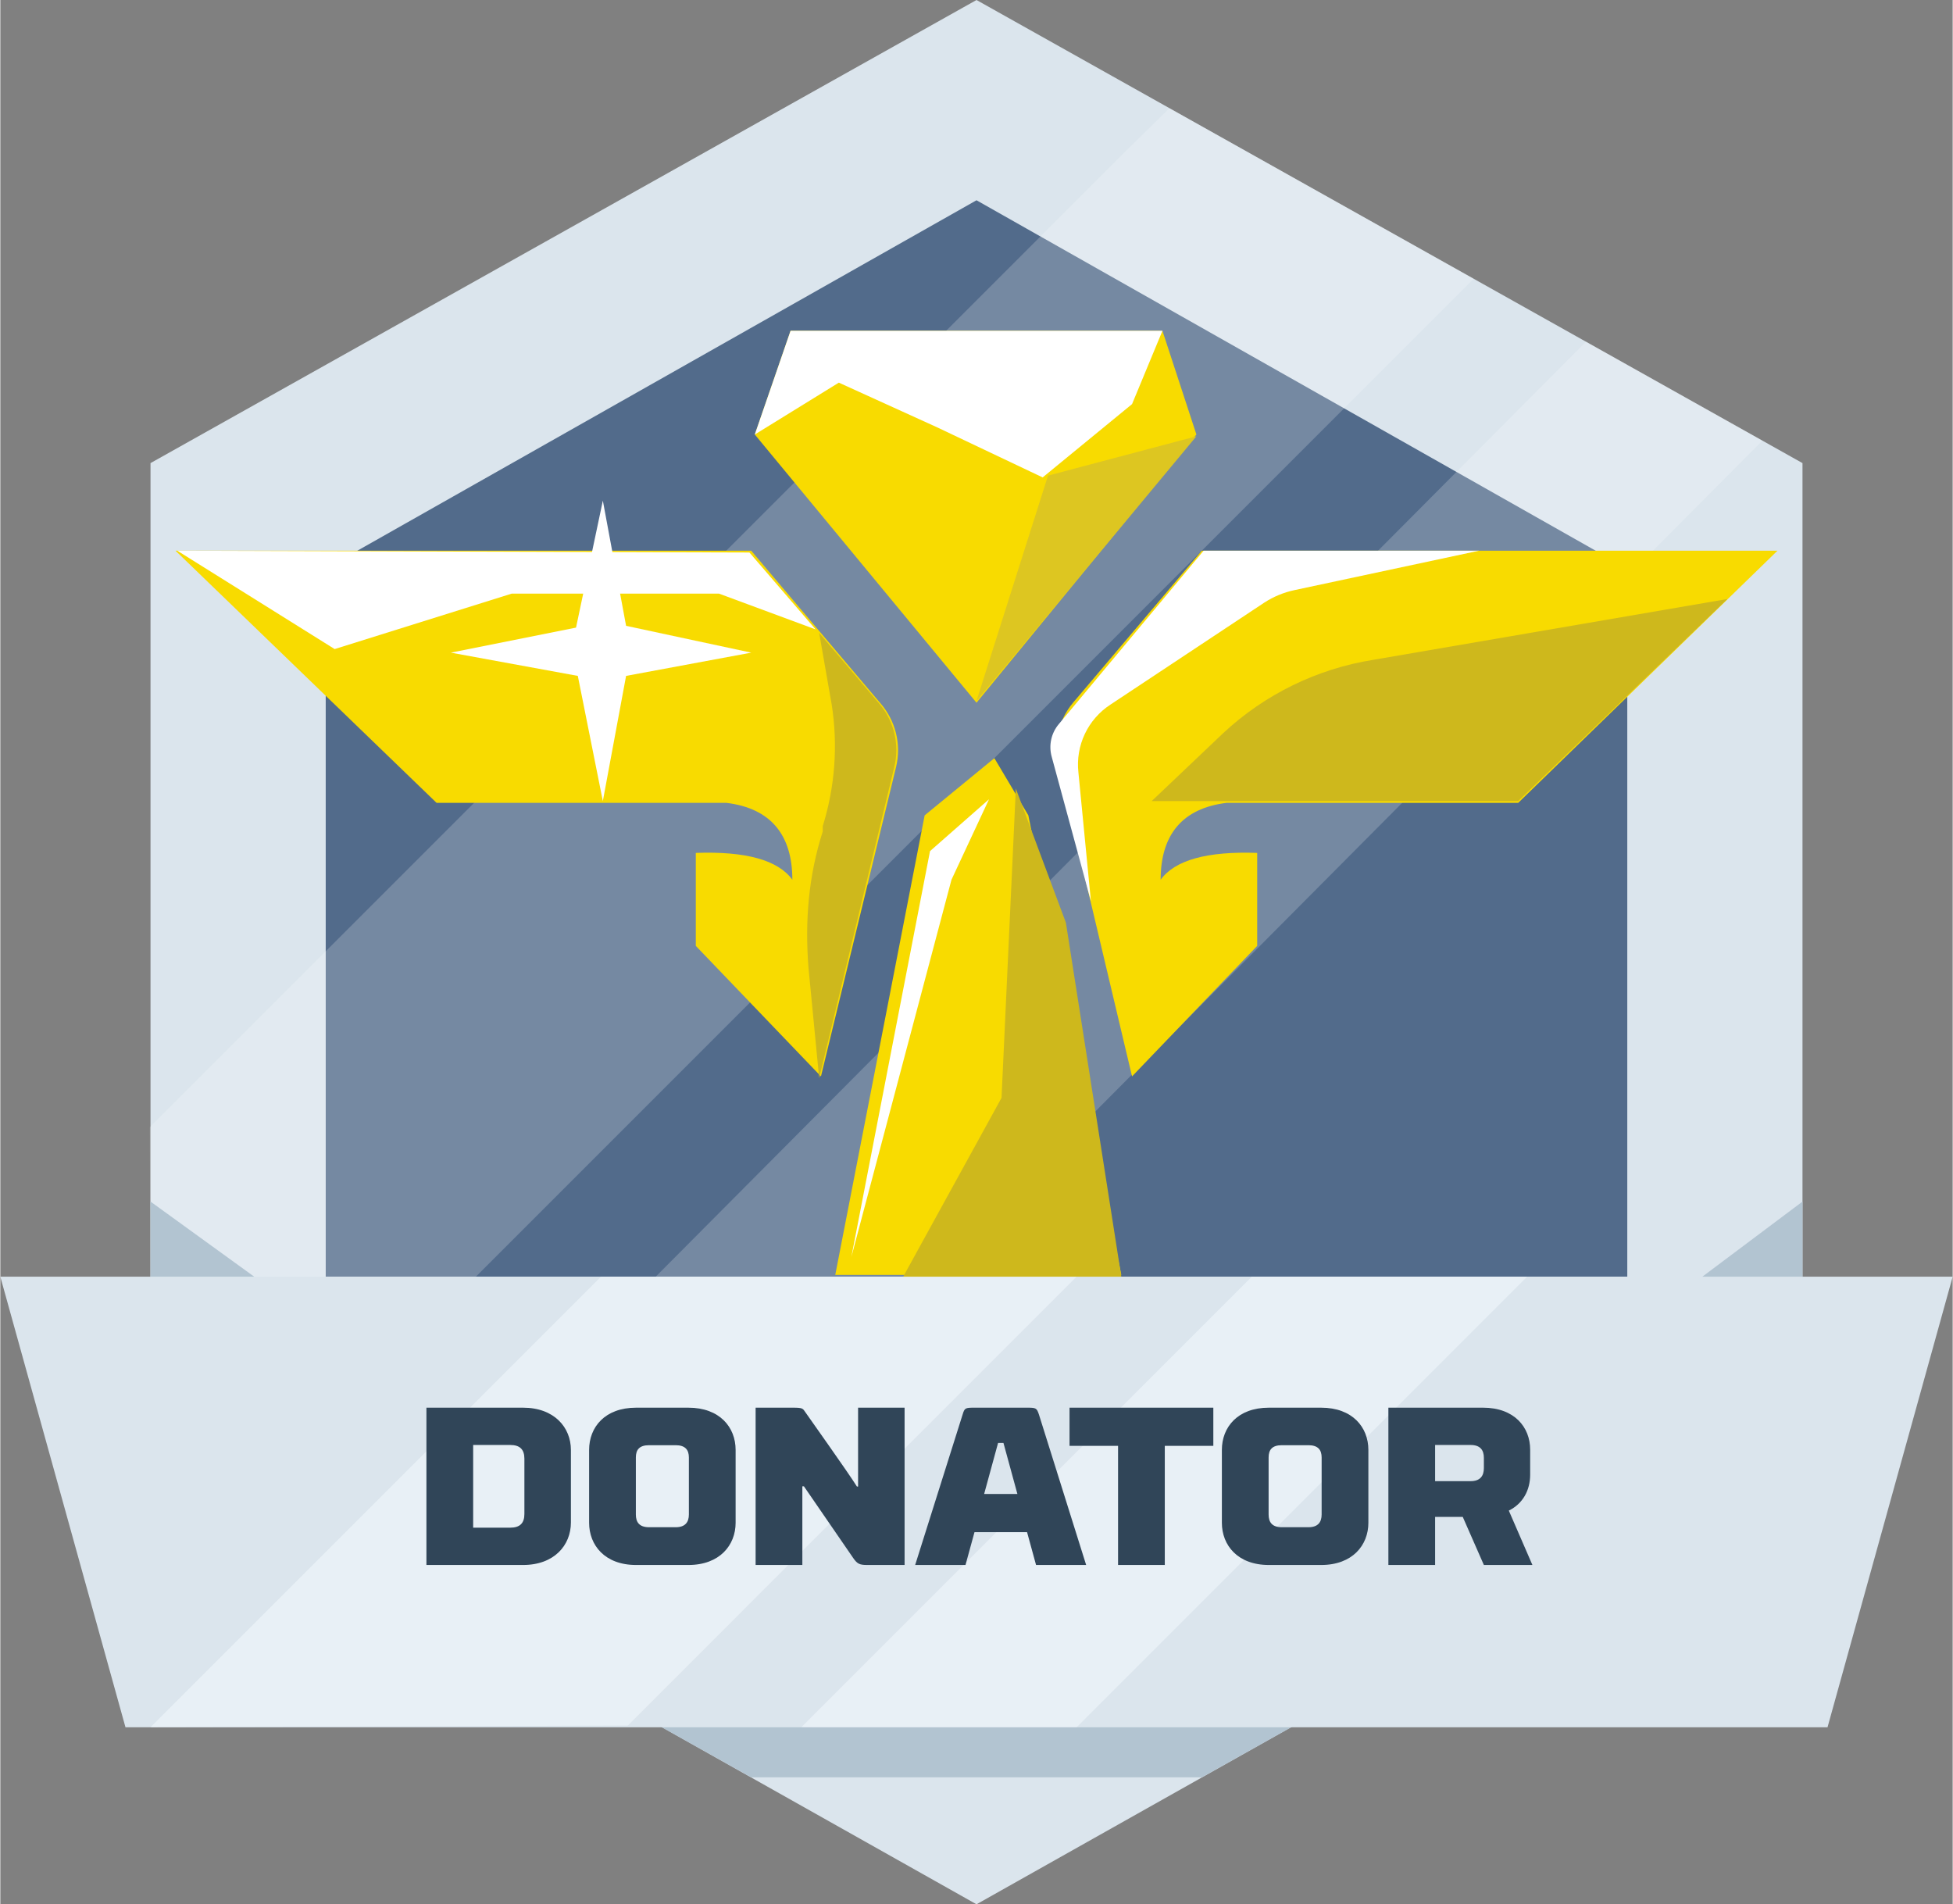 <?xml version="1.0" encoding="UTF-8"?>
<!DOCTYPE svg PUBLIC "-//W3C//DTD SVG 1.1//EN" "http://www.w3.org/Graphics/SVG/1.1/DTD/svg11.dtd">
<!-- Creator: CorelDRAW 2018 (64-Bit) -->
<svg xmlns="http://www.w3.org/2000/svg" xml:space="preserve" width="1.517in" height="1.479in" version="1.1" style="shape-rendering:geometricPrecision; text-rendering:geometricPrecision; image-rendering:optimizeQuality; fill-rule:evenodd; clip-rule:evenodd"
viewBox="0 0 3278.49 3197.43"
 xmlns:xlink="http://www.w3.org/1999/xlink">
 <rect x="0" y="0" width="3278.49" height="3197.43" fill="#808080" stroke="none"/>
 <defs>
  <style type="text/css">
   <![CDATA[
    .fil9 {fill:#304558;fill-rule:nonzero}
    .fil1 {fill:#526B8B;fill-rule:nonzero}
    .fil4 {fill:#B2C4D1;fill-rule:nonzero}
    .fil7 {fill:#CEB81C;fill-rule:nonzero}
    .fil0 {fill:#DBE5ED;fill-rule:nonzero}
    .fil8 {fill:#DDC621;fill-rule:nonzero}
    .fil5 {fill:#F8DB00;fill-rule:nonzero}
    .fil6 {fill:white;fill-rule:nonzero}
    .fil2 {fill:white;fill-rule:nonzero;fill-opacity:0.2}
    .fil3 {fill:#F5FBFF;fill-rule:nonzero;fill-opacity:0.502}
   ]]>
  </style>
 </defs>
 <g id="__x0023_Layer_x0020_1">
  <g id="_976991520">
   <polygon class="fil0" points="1639.25,0 252.19,777.59 252.19,2416.84 1639.25,3197.43 3026.3,2416.84 3026.3,777.59 "/>
   <polygon class="fil1" points="546.42,954.73 546.42,2143.63 2732.08,2143.63 2732.08,954.73 1639.25,336.26 "/>
   <path class="fil2" d="M2662.7 573.76l296.27 166.08 -1403.86 1411.6 -462.35 0 1569.95 -1577.68zm-771.27 -321.58l71.89 -70.51 510.85 286.38 -1759.63 1759.63 -462.35 -7.03 -1.16 -328.07 1640.4 -1640.4z"/>
   <polygon class="fil0" points="3278.49,2143.63 -0,2143.63 210.16,2900.2 3068.33,2900.2 "/>
   <path class="fil3" d="M2563.95 2143.63l-759.58 759.58 -459.34 -3 756.57 -756.58 462.35 0zm-756.58 0l0 0 -753.56 753.57 -801.61 3 756.58 -756.58 798.6 0z"/>
   <path class="fil4" d="M1110.85 2900.2l150.12 84.07 756.57 0 150.12 -84.07 -1056.8 0zm-858.66 -882.67l0 0 174.13 126.09 -174.13 0 0 -126.09zm2774.11 0l0 0 0 126.09 -168.13 0 168.13 -126.09z"/>
   <path class="fil5" d="M1552.18 1369.05l-150.12 771.57 480.36 0 -156.12 -771.57 -57.05 -96.07 -117.08 96.07zm399.3 -813.62l0 0 -624.47 0 -60.05 174.13 372.29 450.35 369.27 -450.35 -57.04 -174.13zm597.45 792.6l0 0 435.33 -423.33 -966.73 0 -216.17 255.19c-25.13,29.97 -34.09,70.3 -24.02,108.08l123.09 519.39 210.17 -219.16 0 -156.12c-84.07,-3 -138.11,12.01 -162.12,45.03 0,-75.05 36.02,-120.09 111.08,-129.09l489.38 0zm-1816.37 0l0 0 -438.34 -423.33 966.74 0 216.17 255.19c26.18,29.42 36.28,69.81 27.02,108.08l-126.1 519.39 -210.17 -219.16 0 -156.12c84.07,-3 138.11,12.01 162.13,45.03 0,-75.05 -36.03,-120.09 -111.09,-129.09l-486.37 0z"/>
   <path class="fil6" d="M1951.49 555.42l-624.47 0 -60.05 174.13 141.11 -87.07 165.12 75.06 177.13 84.06 150.12 -123.09 51.05 -123.09zm-900.68 495.38l0 0 210.17 45.04 -210.17 39.03 -39.03 210.16 -42.03 -210.16 -213.16 -39.03 210.16 -42.03 45.04 -213.16 39.03 210.16z"/>
   <polygon class="fil7" points="1705.3,1324.01 1789.36,1549.18 1882.43,2143.63 1516.16,2143.63 1681.28,1843.39 "/>
   <path class="fil6" d="M1660.26 1342.02l-63.04 135.1 -168.13 633.48 132.1 -681.52 99.07 -87.07zm171.13 171.14l0 0 -21.01 -216.17c-5.04,-45.2 15.88,-89.36 54.04,-114.09l258.2 -171.13c15.57,-10.1 32.88,-17.23 51.04,-21.02l309.24 -66.05 -462.35 0 -243.19 291.23c-12.56,14.98 -17.04,35.15 -12.01,54.04l66.05 243.19z"/>
   <polygon class="fil8" points="2008.52,732.56 1759.34,798.61 1639.25,1176.9 "/>
   <path class="fil7" d="M1933.47 1345.02l120.09 -114.08c69.94,-65.22 157.75,-108.08 252.19,-123.09l594.45 -102.08 -351.27 339.26 -615.47 0zm-558.42 -282.21l0 0 21.02 120.09c10.73,68.3 5.59,138.16 -15.01,204.16l0 9c-24.02,75.06 -30.02,150.12 -24.02,228.17l18.01 186.14 126.1 -522.4c9.05,-36.85 0.14,-75.81 -24.02,-105.08l-102.08 -120.09z"/>
   <polygon class="fil6" points="297.23,924.7 561.42,1089.83 858.65,996.76 1206.92,996.76 1369.05,1056.81 1257.96,927.71 "/>
   <path class="fil9" d="M715.53 2627.71l162.24 0c52.45,0 80.37,-33.21 80.37,-71.32l0 -121.88c0,-37.73 -27.92,-70.93 -80.37,-70.93l-162.24 0 0 264.13zm164.51 -85.65c0,15.46 -7.54,23.01 -23.77,23.01l-62.25 0 0 -138.86 62.25 0c16.23,0 23.77,7.55 23.77,23.02l0 92.82zm187.54 85.65l87.92 0c52.45,0 79.24,-33.21 79.24,-70.87l0 -122.38c0,-38.05 -26.79,-70.87 -79.24,-70.87l-87.92 0c-52.45,0 -78.86,32.82 -78.86,70.87l0 122.38c0,37.67 26.41,70.87 78.86,70.87zm21.89 -201.12l44.53 0c16.22,0 22.25,7.86 22.25,20.63l0 95.72c0,12.77 -6.03,21.38 -22.25,21.38l-44.53 0c-16.6,0 -22.26,-8.61 -22.26,-21.38l0 -95.72c0,-12.77 5.66,-20.63 22.26,-20.63zm429.02 -63.01l-78.11 0 0 132.44 -1.89 0c-14.33,-23.01 -83.39,-119.99 -86.41,-124.52 -4.53,-6.42 -4.14,-7.92 -20.75,-7.92l-63.01 0 0 264.13 78.48 0 0 -132.06 2.64 0 82.25 119.61c7.17,10.56 10.94,12.45 24.15,12.45l62.64 0 0 -264.13zm220.74 264.13l84.14 0c0,0 -73.2,-233.57 -79.23,-252.43 -3.78,-11.33 -4.91,-11.7 -20.38,-11.7l-87.91 0c-15.47,0 -16.6,0.37 -20,11.7 -6.03,18.86 -79.62,252.43 -79.62,252.43l84.52 0 15.1 -55.09 88.3 0 15.09 55.09zm-63.77 -204.89l9.06 0 23.4 85.66 -55.85 0 23.4 -85.66zm361.48 -59.24l-241.48 0 0 64.14 81.5 0 0 199.99 78.48 0 0 -199.99 81.5 0 0 -64.14zm93.2 264.13l87.92 0c52.45,0 79.24,-33.21 79.24,-70.87l0 -122.38c0,-38.05 -26.79,-70.87 -79.24,-70.87l-87.92 0c-52.45,0 -78.86,32.82 -78.86,70.87l0 122.38c0,37.67 26.41,70.87 78.86,70.87zm21.89 -201.12l44.53 0c16.22,0 22.25,7.86 22.25,20.63l0 95.72c0,12.77 -6.03,21.38 -22.25,21.38l-44.53 0c-16.6,0 -22.26,-8.61 -22.26,-21.38l0 -95.72c0,-12.77 5.66,-20.63 22.26,-20.63zm257.34 120.37l46.41 0 35.47 80.75 81.5 0 -39.62 -91.32c23.77,-11.69 35.85,-34.33 35.85,-60.36l0 -41.89c0,-37.74 -26.41,-70.56 -79.24,-70.56l-158.85 0 0 264.13 78.48 0 0 -80.75zm59.62 -60l-59.62 0 0 -60.75 59.62 0c16.22,0 22.26,8.68 22.26,21.51l0 17.36c0,12.83 -6.04,21.88 -22.26,21.88z"/>
  </g>
 </g>
</svg>
